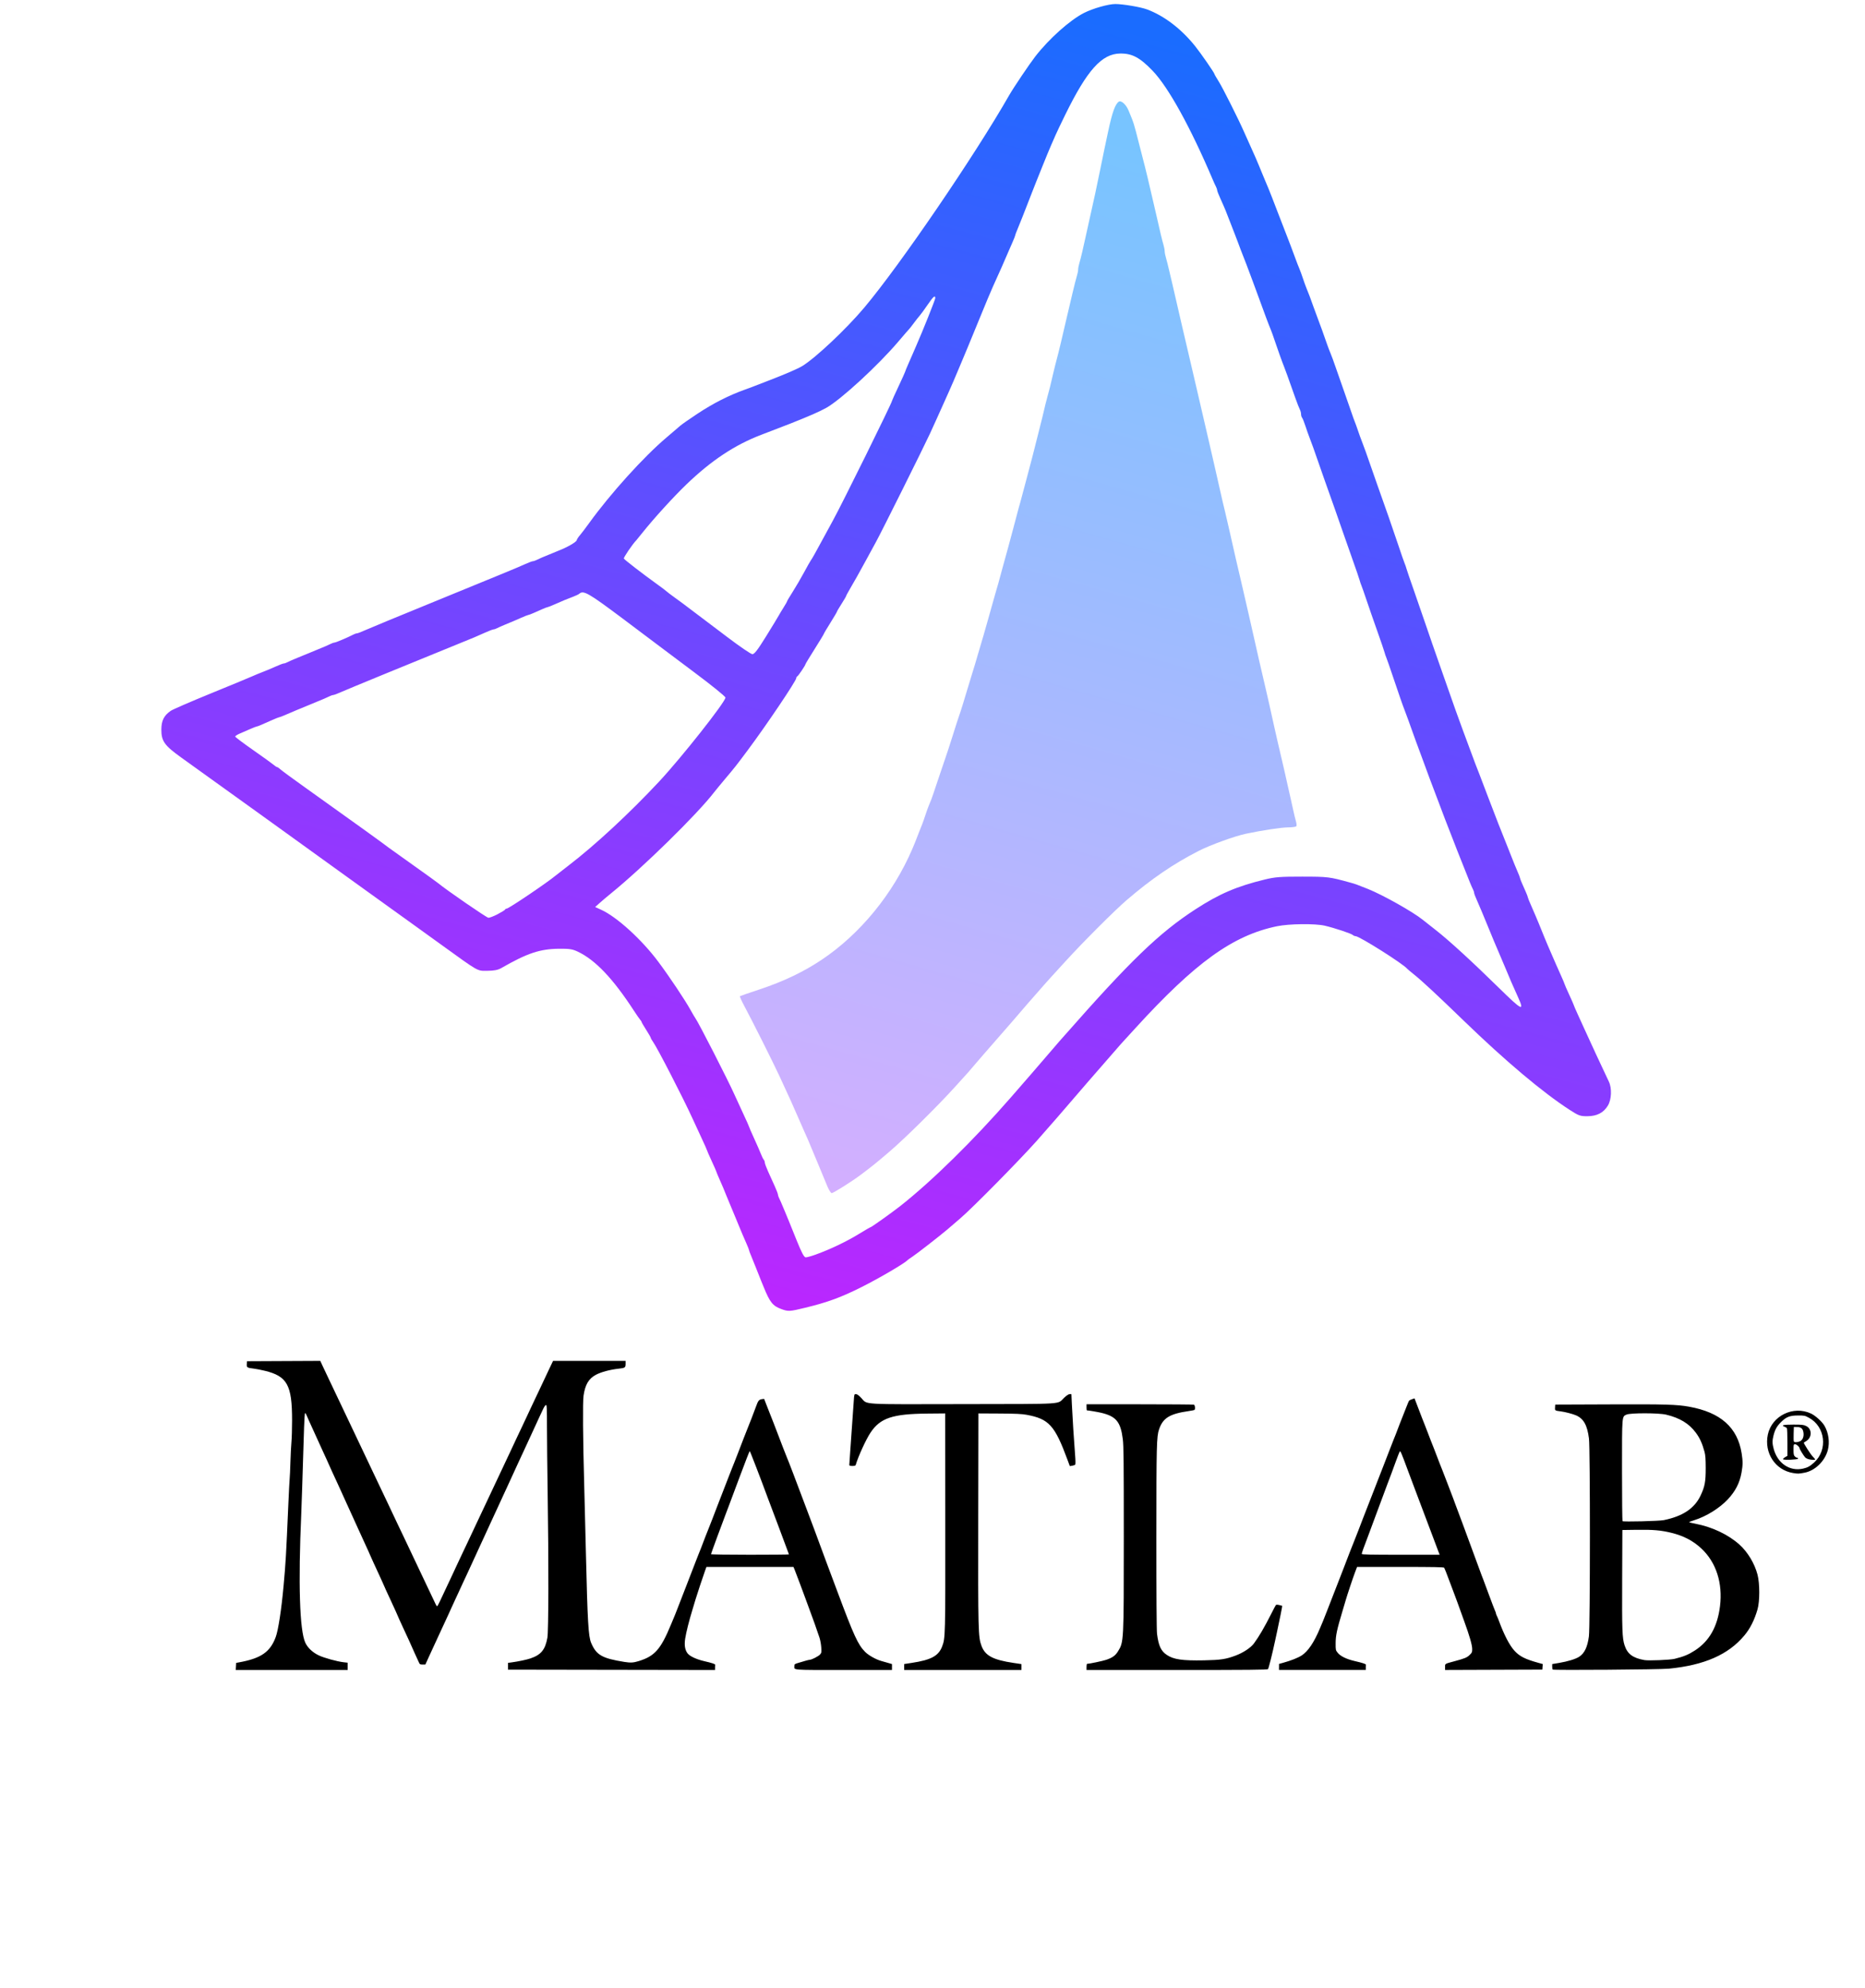 <?xml version="1.0" encoding="UTF-8" standalone="no"?>
<svg
   id="svg1398"
   version="1.1"
   viewBox="0 0 39.739 42.356"
   height="42.356mm"
   width="39.739mm"
   sodipodi:docname="matlab-seeklogo.com.svg"
   inkscape:version="1.1 (c68e22c387, 2021-05-23)"
   xmlns:inkscape="http://www.inkscape.org/namespaces/inkscape"
   xmlns:sodipodi="http://sodipodi.sourceforge.net/DTD/sodipodi-0.dtd"
   xmlns:xlink="http://www.w3.org/1999/xlink"
   xmlns="http://www.w3.org/2000/svg"
   xmlns:svg="http://www.w3.org/2000/svg"
   xmlns:rdf="http://www.w3.org/1999/02/22-rdf-syntax-ns#"
   xmlns:cc="http://creativecommons.org/ns#"
   xmlns:dc="http://purl.org/dc/elements/1.1/">
  <sodipodi:namedview
     id="namedview858"
     pagecolor="#ffffff"
     bordercolor="#666666"
     borderopacity="1.0"
     inkscape:pageshadow="2"
     inkscape:pageopacity="0.0"
     inkscape:pagecheckerboard="0"
     inkscape:document-units="mm"
     showgrid="false"
     fit-margin-top="0"
     fit-margin-left="0"
     fit-margin-right="0"
     fit-margin-bottom="0"
     inkscape:zoom="5.0534999"
     inkscape:cx="76.778472"
     inkscape:cy="109.82488"
     inkscape:window-width="3840"
     inkscape:window-height="2066"
     inkscape:window-x="-11"
     inkscape:window-y="-11"
     inkscape:window-maximized="1"
     inkscape:current-layer="svg1398" />
  <defs
     id="defs1392">
    <linearGradient
       gradientUnits="userSpaceOnUse"
       y2="334.446"
       x2="514.854"
       y1="135.048"
       x1="571.256"
       id="linearGradient2415-8"
       xlink:href="#linearGradient2413" />
    <linearGradient
       id="linearGradient2413">
      <stop
         id="stop2409"
         offset="0"
         style="stop-color:#78c4ff;stop-opacity:1;" />
      <stop
         id="stop2411"
         offset="1"
         style="stop-color:#d7aeff;stop-opacity:1" />
    </linearGradient>
    <linearGradient
       gradientUnits="userSpaceOnUse"
       y2="363.726"
       x2="506.337"
       y1="114.479"
       x1="572.564"
       id="linearGradient2407-1"
       xlink:href="#linearGradient2405" />
    <linearGradient
       id="linearGradient2405">
      <stop
         id="stop2401"
         offset="0"
         style="stop-color:#1a6cff;stop-opacity:1;" />
      <stop
         id="stop2403"
         offset="1"
         style="stop-color:#c522ff;stop-opacity:1" />
    </linearGradient>
  </defs>
  <g
     transform="matrix(1.049,0,0,1.049,-30.26,-44.014)"
     id="layer1">
    <g
       style="display:inline;stroke-width:9.01"
       transform="matrix(0.111,0,0,0.111,-11.649,29.879)"
       id="g2445-0">
      <path
         style="fill:url(#linearGradient2415-8);fill-opacity:1;stroke-width:9.01"
         d="m 516.272,326.026 c -0.269,-0.627 -1.084,-2.591 -1.811,-4.365 -0.727,-1.774 -1.516,-3.663 -1.753,-4.199 -0.237,-0.535 -0.67,-1.513 -0.962,-2.173 -0.292,-0.66 -0.683,-1.55 -0.868,-1.979 -1.02,-2.363 -1.369,-3.135 -3.444,-7.617 -1.122,-2.424 -4.985,-10.128 -6.397,-12.759 -0.509,-0.948 -0.873,-1.762 -0.809,-1.809 0.064,-0.047 1.682,-0.605 3.595,-1.24 4.349,-1.442 8.05,-3.209 11.359,-5.422 7.046,-4.712 13.075,-12.08 16.589,-20.276 0.419,-0.977 0.469,-1.102 1.202,-2.999 0.23,-0.594 0.507,-1.296 0.616,-1.559 0.11,-0.264 0.356,-0.966 0.548,-1.559 0.192,-0.594 0.481,-1.404 0.642,-1.799 0.161,-0.396 0.381,-0.936 0.488,-1.2 0.108,-0.264 0.587,-1.667 1.065,-3.119 0.478,-1.452 1.118,-3.341 1.422,-4.199 0.304,-0.858 0.957,-2.855 1.45,-4.438 0.493,-1.583 0.981,-3.095 1.083,-3.359 0.209,-0.538 1.21,-3.748 1.684,-5.398 0.171,-0.594 0.549,-1.835 0.841,-2.759 0.292,-0.924 0.665,-2.165 0.828,-2.759 0.163,-0.594 0.434,-1.511 0.601,-2.039 0.167,-0.528 0.422,-1.392 0.567,-1.919 0.145,-0.528 0.545,-1.931 0.889,-3.119 0.344,-1.188 0.738,-2.591 0.875,-3.119 0.137,-0.528 0.337,-1.23 0.443,-1.559 0.198,-0.615 0.788,-2.732 1.237,-4.439 0.234,-0.888 0.397,-1.483 1.123,-4.079 0.147,-0.528 0.539,-1.985 0.87,-3.239 1.002,-3.792 1.104,-4.171 1.324,-4.918 0.117,-0.396 0.607,-2.231 1.089,-4.079 0.482,-1.847 0.981,-3.737 1.108,-4.199 0.127,-0.462 0.292,-1.11 0.366,-1.44 0.074,-0.33 0.456,-1.841 0.847,-3.359 0.392,-1.517 0.804,-3.191 0.917,-3.719 0.113,-0.528 0.384,-1.607 0.603,-2.399 0.382,-1.379 0.576,-2.161 1.028,-4.139 0.196,-0.859 0.501,-2.068 0.983,-3.899 0.122,-0.462 0.331,-1.326 0.466,-1.919 0.135,-0.594 0.519,-2.24 0.855,-3.659 0.335,-1.419 0.882,-3.74 1.214,-5.158 0.332,-1.419 0.71,-2.911 0.84,-3.316 0.129,-0.405 0.235,-0.937 0.235,-1.183 0,-0.245 0.102,-0.777 0.226,-1.183 0.236,-0.768 0.766,-3.001 1.199,-5.055 0.255,-1.208 1.293,-5.897 1.7,-7.677 0.121,-0.528 0.492,-2.309 0.825,-3.959 0.333,-1.649 0.71,-3.485 0.837,-4.079 0.127,-0.594 0.448,-2.105 0.714,-3.359 0.727,-3.427 1.293,-5.001 1.944,-5.404 0.442,-0.273 1.32,0.519 1.771,1.599 0.981,2.349 0.961,2.285 1.955,6.204 0.452,1.781 0.923,3.617 1.047,4.079 0.124,0.462 0.336,1.326 0.471,1.919 0.135,0.594 0.525,2.267 0.868,3.719 0.342,1.452 0.718,3.071 0.835,3.599 0.538,2.428 1.008,4.38 1.215,5.055 0.124,0.405 0.226,0.937 0.226,1.183 0,0.245 0.102,0.777 0.226,1.183 0.124,0.405 0.4,1.493 0.612,2.416 0.212,0.924 0.479,2.057 0.593,2.519 0.176,0.715 0.695,2.964 1.688,7.318 0.12,0.528 0.499,2.147 0.841,3.599 0.342,1.452 0.72,3.071 0.84,3.599 0.119,0.528 0.497,2.147 0.84,3.599 0.342,1.452 0.718,3.071 0.835,3.599 0.216,0.976 0.833,3.635 1.196,5.158 0.11,0.462 0.484,2.081 0.831,3.599 0.347,1.517 0.73,3.191 0.852,3.719 0.122,0.528 0.391,1.715 0.598,2.639 0.545,2.433 0.846,3.727 1.087,4.678 0.117,0.462 0.492,2.081 0.833,3.599 0.997,4.437 1.449,6.406 2.038,8.877 0.11,0.462 0.484,2.081 0.831,3.599 0.347,1.517 0.73,3.191 0.852,3.719 0.122,0.528 0.391,1.715 0.598,2.639 0.207,0.924 0.482,2.138 0.61,2.699 0.129,0.561 0.335,1.478 0.459,2.039 0.262,1.186 0.918,4.005 1.213,5.218 0.224,0.919 1.014,4.434 1.591,7.078 0.202,0.924 0.459,2.057 0.571,2.519 0.262,1.079 0.925,3.921 1.202,5.158 0.118,0.528 0.385,1.715 0.592,2.639 0.207,0.924 0.476,2.111 0.599,2.639 0.122,0.528 0.349,1.553 0.504,2.279 0.155,0.726 0.375,1.629 0.489,2.007 0.114,0.378 0.148,0.783 0.076,0.9 -0.072,0.117 -0.746,0.215 -1.497,0.218 -1.237,0.004 -4.866,0.553 -7.767,1.173 -2.066,0.442 -6.478,2.046 -8.593,3.124 -4.614,2.352 -8.684,5.132 -13.195,9.01 -2.232,1.919 -7.905,7.593 -11.157,11.158 -0.903,0.99 -2.135,2.341 -2.74,3.002 -0.604,0.662 -1.798,2.011 -2.653,2.999 -0.855,0.988 -1.612,1.85 -1.681,1.916 -0.069,0.066 -0.719,0.822 -1.443,1.679 -0.724,0.858 -1.376,1.613 -1.448,1.679 -0.072,0.066 -1.202,1.362 -2.511,2.879 -1.309,1.517 -2.438,2.813 -2.511,2.879 -0.072,0.066 -0.724,0.822 -1.448,1.679 -0.724,0.858 -1.371,1.613 -1.438,1.679 -0.067,0.066 -1.093,1.2 -2.28,2.519 -3.174,3.528 -9.241,9.525 -12.136,11.996 -2.481,2.117 -3.081,2.601 -5.258,4.237 -1.573,1.182 -4.969,3.32 -5.273,3.32 -0.144,0 -0.482,-0.513 -0.751,-1.14 z"
         id="path2394-4" />
      <path
         id="path2349-4"
         style="fill:url(#linearGradient2407-1);fill-opacity:1;stroke-width:9.01"
         d="m 505.022,225.262 c 1.122,-1.811 2.155,-3.51 2.296,-3.776 0.141,-0.266 0.546,-0.941 0.9,-1.499 0.354,-0.558 0.643,-1.07 0.643,-1.137 0,-0.067 0.466,-0.852 1.035,-1.744 0.569,-0.892 1.499,-2.486 2.067,-3.541 0.567,-1.056 1.116,-2.027 1.218,-2.159 0.217,-0.279 0.895,-1.482 2.163,-3.839 0.497,-0.924 1.349,-2.489 1.894,-3.479 1.704,-3.097 10.816,-21.551 10.816,-21.907 0,-0.061 0.54,-1.259 1.2,-2.661 0.66,-1.402 1.2,-2.599 1.2,-2.659 0,-0.06 0.276,-0.733 0.613,-1.496 0.337,-0.763 0.704,-1.603 0.815,-1.866 0.111,-0.264 0.382,-0.889 0.602,-1.39 1.205,-2.739 3.487,-8.448 3.487,-8.725 0,-0.62 -0.368,-0.298 -1.411,1.232 -0.578,0.848 -1.226,1.736 -1.44,1.974 -0.214,0.238 -0.707,0.864 -1.096,1.391 -0.389,0.528 -0.77,1.013 -0.847,1.079 -0.077,0.066 -0.964,1.092 -1.971,2.279 -3.697,4.357 -10.57,10.676 -13.191,12.127 -1.264,0.699 -3.033,1.474 -6.556,2.871 -0.564,0.224 -3.049,1.181 -5.338,2.056 -4.844,1.851 -9.128,4.693 -13.69,9.079 -2.393,2.301 -6.031,6.301 -8.09,8.895 -0.524,0.66 -1.006,1.254 -1.072,1.32 -0.676,0.676 -2.384,3.189 -2.281,3.356 0.159,0.257 3.348,2.722 5.88,4.544 0.99,0.712 1.853,1.362 1.919,1.444 0.066,0.082 0.714,0.575 1.44,1.097 0.726,0.521 1.428,1.034 1.559,1.138 0.386,0.306 2.857,2.173 3.567,2.696 0.359,0.264 2.456,1.847 4.66,3.519 2.204,1.671 4.224,3.047 4.488,3.057 0.365,0.013 0.97,-0.774 2.519,-3.274 z m -49.145,50.863 c 0.705,-0.362 1.318,-0.74 1.362,-0.84 0.044,-0.1 0.177,-0.182 0.295,-0.182 0.379,0 7.342,-4.698 8.99,-6.065 0.26,-0.215 1.327,-1.048 2.373,-1.849 4.86,-3.727 11.137,-9.548 16.558,-15.357 4.081,-4.373 12.121,-14.556 12.124,-15.355 7.2e-4,-0.198 -2.562,-2.272 -5.694,-4.609 -3.133,-2.337 -5.965,-4.462 -6.295,-4.723 -0.33,-0.26 -3.423,-2.586 -6.873,-5.168 -6.246,-4.674 -7.124,-5.174 -7.894,-4.493 -0.125,0.111 -0.606,0.343 -1.068,0.516 -1.126,0.421 -2.052,0.805 -3.416,1.414 -0.625,0.279 -1.203,0.508 -1.283,0.508 -0.08,0 -0.513,0.162 -0.962,0.36 -0.449,0.198 -1.183,0.522 -1.632,0.72 -0.449,0.198 -0.882,0.36 -0.962,0.36 -0.08,0 -0.658,0.227 -1.283,0.504 -1.159,0.513 -1.373,0.605 -3.056,1.3 -0.528,0.218 -1.147,0.495 -1.376,0.616 -0.229,0.121 -0.523,0.22 -0.653,0.22 -0.13,0 -0.86,0.281 -1.623,0.625 -0.762,0.344 -1.602,0.713 -1.866,0.82 -11.599,4.723 -23.332,9.542 -24.298,9.979 -0.696,0.315 -1.373,0.573 -1.503,0.573 -0.13,0 -0.424,0.095 -0.653,0.212 -0.229,0.117 -0.687,0.325 -1.016,0.464 -1.532,0.643 -2.564,1.071 -3.059,1.268 -1.055,0.421 -3.108,1.283 -4.295,1.803 -0.416,0.182 -0.822,0.331 -0.902,0.331 -0.08,0 -0.658,0.229 -1.283,0.508 -2.212,0.988 -2.651,1.172 -2.795,1.172 -0.08,0 -0.658,0.225 -1.283,0.499 -0.625,0.275 -1.488,0.651 -1.917,0.836 -0.429,0.185 -0.776,0.419 -0.772,0.52 0.004,0.101 1.476,1.209 3.271,2.463 1.795,1.254 3.481,2.468 3.748,2.699 0.267,0.231 0.556,0.42 0.643,0.42 0.087,0 0.367,0.192 0.623,0.428 0.256,0.235 2.139,1.621 4.184,3.079 8.792,6.268 14.88,10.651 15.715,11.313 0.132,0.105 2.117,1.523 4.411,3.152 2.294,1.629 4.346,3.108 4.558,3.286 1.425,1.194 8.859,6.311 9.182,6.321 0.219,0.007 0.974,-0.284 1.679,-0.646 z m 58.193,62.296 c 2.746,-0.991 5.677,-2.395 8.065,-3.862 1.033,-0.635 1.931,-1.155 1.996,-1.155 0.16,0 3.972,-2.717 5.468,-3.898 5.819,-4.593 13.353,-11.994 20.208,-19.854 3.129,-3.588 4.566,-5.247 6.441,-7.437 1.186,-1.386 2.264,-2.639 2.396,-2.785 0.132,-0.146 0.564,-0.634 0.96,-1.084 12.11,-13.763 17.353,-18.817 23.992,-23.126 4.356,-2.827 7.544,-4.196 12.69,-5.447 1.88,-0.457 2.839,-0.531 6.864,-0.526 4.693,0.005 4.957,0.038 8.757,1.088 0.995,0.275 1.06,0.298 3.239,1.167 2.704,1.078 8.279,4.213 10.031,5.642 0.223,0.182 1.323,1.049 2.445,1.927 2.385,1.867 6.618,5.747 11.546,10.584 4.171,4.093 4.662,4.335 3.476,1.711 -1.087,-2.405 -1.533,-3.433 -2.42,-5.585 -0.49,-1.188 -1.087,-2.591 -1.325,-3.119 -0.239,-0.528 -1.049,-2.471 -1.801,-4.319 -0.751,-1.847 -1.625,-3.929 -1.942,-4.625 -0.317,-0.696 -0.576,-1.373 -0.576,-1.503 0,-0.13 -0.095,-0.424 -0.212,-0.653 -0.285,-0.56 -0.537,-1.174 -1.701,-4.135 -0.545,-1.386 -1.082,-2.735 -1.194,-2.999 -0.112,-0.264 -0.447,-1.128 -0.743,-1.919 -0.296,-0.792 -0.675,-1.763 -0.842,-2.159 -0.167,-0.396 -0.97,-2.501 -1.785,-4.678 -0.815,-2.177 -1.571,-4.175 -1.681,-4.439 -0.11,-0.264 -0.487,-1.29 -0.838,-2.279 -0.351,-0.99 -0.729,-2.015 -0.84,-2.279 -0.111,-0.264 -0.49,-1.29 -0.844,-2.279 -1.193,-3.342 -1.851,-5.156 -2.047,-5.638 -0.292,-0.72 -1.092,-3.02 -2.17,-6.238 -0.53,-1.583 -1.057,-3.095 -1.171,-3.359 -0.114,-0.264 -0.26,-0.696 -0.325,-0.96 -0.065,-0.264 -0.673,-2.045 -1.352,-3.959 -0.679,-1.913 -1.559,-4.45 -1.956,-5.638 -0.397,-1.188 -0.814,-2.375 -0.927,-2.639 -0.113,-0.264 -0.258,-0.696 -0.323,-0.96 -0.065,-0.264 -0.675,-2.045 -1.357,-3.959 -0.682,-1.913 -1.44,-4.073 -1.684,-4.798 -0.442,-1.311 -2.232,-6.393 -3.464,-9.837 -0.354,-0.99 -0.806,-2.285 -1.005,-2.879 -0.475,-1.42 -1.514,-4.312 -1.767,-4.918 -0.11,-0.264 -0.393,-1.074 -0.629,-1.799 -0.236,-0.726 -0.515,-1.422 -0.62,-1.547 -0.105,-0.125 -0.192,-0.424 -0.192,-0.663 0,-0.239 -0.101,-0.623 -0.225,-0.852 -0.124,-0.229 -0.502,-1.199 -0.84,-2.156 -1.351,-3.822 -1.862,-5.24 -2.054,-5.698 -0.275,-0.656 -1.329,-3.599 -1.761,-4.918 -0.194,-0.594 -0.485,-1.404 -0.646,-1.799 -0.586,-1.443 -0.594,-1.462 -3.268,-8.757 -0.732,-1.997 -1.632,-4.356 -2.242,-5.878 -0.106,-0.264 -0.327,-0.858 -0.492,-1.32 -0.165,-0.462 -0.434,-1.164 -0.597,-1.559 -0.163,-0.396 -0.541,-1.368 -0.839,-2.159 -0.7,-1.859 -0.996,-2.575 -1.763,-4.265 -0.346,-0.762 -0.629,-1.493 -0.629,-1.623 0,-0.13 -0.099,-0.424 -0.22,-0.653 -0.121,-0.229 -0.38,-0.794 -0.576,-1.256 -4.086,-9.618 -8.123,-16.931 -10.999,-19.926 -2.337,-2.433 -3.754,-3.191 -5.928,-3.17 -3.378,0.032 -6.05,3.006 -10.079,11.22 -0.777,1.583 -1.574,3.257 -1.772,3.719 -0.198,0.462 -0.575,1.326 -0.839,1.919 -0.263,0.594 -0.932,2.213 -1.486,3.599 -0.554,1.386 -1.096,2.735 -1.205,2.999 -0.109,0.264 -0.491,1.236 -0.849,2.159 -0.358,0.924 -0.736,1.895 -0.84,2.159 -0.104,0.264 -0.483,1.236 -0.844,2.159 -0.36,0.924 -0.803,2.02 -0.983,2.435 -0.18,0.416 -0.328,0.822 -0.328,0.902 0,0.08 -0.227,0.658 -0.504,1.283 -0.277,0.625 -0.595,1.353 -0.707,1.617 -0.763,1.805 -1.625,3.752 -2.868,6.478 -0.361,0.792 -1.49,3.491 -2.51,5.998 -1.019,2.507 -1.996,4.882 -2.17,5.278 -0.174,0.396 -0.717,1.691 -1.206,2.879 -0.489,1.188 -1.105,2.645 -1.368,3.239 -0.263,0.594 -0.619,1.404 -0.79,1.799 -0.171,0.396 -0.63,1.422 -1.02,2.279 -0.39,0.858 -0.949,2.099 -1.242,2.759 -0.293,0.66 -0.859,1.901 -1.256,2.759 -1.226,2.643 -8.762,17.768 -9.802,19.673 -0.54,0.99 -1.393,2.555 -1.895,3.479 -1.216,2.24 -2.097,3.81 -2.926,5.216 -0.377,0.64 -0.686,1.217 -0.686,1.284 0,0.067 -0.378,0.712 -0.84,1.434 -0.462,0.722 -0.84,1.366 -0.84,1.431 0,0.065 -0.54,0.979 -1.2,2.032 -0.66,1.053 -1.2,1.965 -1.2,2.027 0,0.062 -0.756,1.309 -1.679,2.772 -0.924,1.463 -1.679,2.711 -1.679,2.774 0,0.197 -1.31,2.14 -1.499,2.224 -0.099,0.044 -0.18,0.185 -0.18,0.313 0,0.497 -5.453,8.599 -8.858,13.161 -2.279,3.053 -2.26,3.029 -4.257,5.4 -0.778,0.924 -1.642,1.976 -1.921,2.338 -3.1,4.032 -13.047,13.783 -18.907,18.535 -0.651,0.528 -1.561,1.298 -2.023,1.711 l -0.84,0.751 1.096,0.499 c 2.87,1.307 7.402,5.427 10.438,9.488 2.035,2.722 4.953,7.089 5.949,8.903 0.362,0.66 0.744,1.308 0.848,1.44 0.503,0.639 6.027,11.437 7.182,14.04 0.321,0.723 1.05,2.309 1.619,3.523 0.57,1.214 1.036,2.26 1.036,2.325 0,0.065 0.412,1.014 0.915,2.111 0.503,1.096 1.061,2.371 1.238,2.833 0.178,0.462 0.413,0.942 0.524,1.068 0.111,0.125 0.201,0.365 0.201,0.533 0,0.168 0.27,0.902 0.6,1.631 0.33,0.729 0.87,1.923 1.2,2.652 0.33,0.729 0.6,1.433 0.6,1.563 0,0.13 0.095,0.424 0.212,0.653 0.208,0.408 0.302,0.626 1.116,2.576 0.589,1.412 0.678,1.629 2.073,5.097 0.941,2.339 1.387,3.178 1.689,3.179 0.226,0 1.036,-0.224 1.799,-0.5 z m -6.278,9.956 c -1.563,-0.572 -2.08,-1.222 -3.231,-4.057 -0.107,-0.264 -0.307,-0.75 -0.443,-1.08 -0.137,-0.33 -0.543,-1.356 -0.904,-2.279 -0.36,-0.924 -0.803,-2.02 -0.983,-2.435 -0.18,-0.416 -0.328,-0.822 -0.328,-0.902 0,-0.081 -0.227,-0.658 -0.504,-1.283 -0.277,-0.625 -0.594,-1.353 -0.704,-1.617 -0.11,-0.264 -0.38,-0.912 -0.6,-1.44 -0.22,-0.528 -0.487,-1.176 -0.592,-1.44 -0.212,-0.531 -0.852,-2.071 -1.248,-2.999 -0.141,-0.33 -0.364,-0.87 -0.496,-1.2 -0.522,-1.305 -0.65,-1.609 -1.242,-2.946 -0.337,-0.763 -0.613,-1.43 -0.613,-1.482 0,-0.052 -0.378,-0.913 -0.84,-1.913 -0.462,-1 -0.84,-1.865 -0.84,-1.923 0,-0.058 -0.443,-1.056 -0.985,-2.218 -0.542,-1.162 -1.306,-2.815 -1.697,-3.673 -1.7,-3.725 -6.395,-12.848 -7.18,-13.951 -0.25,-0.351 -0.454,-0.707 -0.454,-0.792 0,-0.085 -0.378,-0.745 -0.84,-1.467 -0.462,-0.722 -0.84,-1.369 -0.84,-1.438 0,-0.069 -0.117,-0.256 -0.26,-0.415 -0.143,-0.159 -0.656,-0.899 -1.14,-1.643 -3.826,-5.885 -7.053,-9.282 -10.264,-10.806 -0.986,-0.468 -1.534,-0.553 -3.452,-0.534 -3.497,0.035 -5.8,0.807 -10.556,3.537 -0.612,0.351 -1.295,0.486 -2.519,0.496 -1.946,0.016 -1.437,0.304 -8.635,-4.895 -2.466,-1.781 -4.787,-3.455 -5.159,-3.719 -0.372,-0.264 -2.699,-1.937 -5.171,-3.719 -2.472,-1.781 -6.521,-4.696 -8.997,-6.478 -2.476,-1.781 -6.519,-4.696 -8.984,-6.478 -2.465,-1.781 -4.788,-3.455 -5.162,-3.719 -0.374,-0.264 -3.079,-2.207 -6.012,-4.319 -2.933,-2.111 -6.489,-4.667 -7.902,-5.68 -3.11,-2.229 -3.675,-3.023 -3.665,-5.157 0.008,-1.612 0.465,-2.529 1.696,-3.398 0.358,-0.252 3.619,-1.67 7.248,-3.151 3.629,-1.481 7.061,-2.901 7.628,-3.155 0.566,-0.255 1.484,-0.634 2.039,-0.843 0.555,-0.209 1.579,-0.638 2.276,-0.954 0.696,-0.316 1.373,-0.574 1.503,-0.574 0.13,0 0.424,-0.099 0.653,-0.22 0.229,-0.121 0.848,-0.398 1.376,-0.616 0.528,-0.218 1.203,-0.497 1.499,-0.62 0.297,-0.123 0.783,-0.321 1.08,-0.439 0.495,-0.198 1.527,-0.626 3.059,-1.268 0.33,-0.138 0.787,-0.347 1.016,-0.464 0.229,-0.117 0.523,-0.212 0.653,-0.212 0.221,0 2.488,-0.967 3.425,-1.46 0.229,-0.121 0.523,-0.219 0.653,-0.219 0.13,0 0.806,-0.26 1.503,-0.577 0.696,-0.318 6.34,-2.649 12.542,-5.181 6.202,-2.532 11.6,-4.744 11.996,-4.916 0.396,-0.172 1.314,-0.552 2.039,-0.845 0.726,-0.293 1.889,-0.79 2.586,-1.105 0.696,-0.314 1.373,-0.572 1.503,-0.572 0.13,0 0.424,-0.095 0.653,-0.212 0.229,-0.117 0.686,-0.325 1.016,-0.464 1.73,-0.726 2.566,-1.071 2.999,-1.237 1.578,-0.607 3.24,-1.552 3.353,-1.908 0.072,-0.227 0.321,-0.621 0.553,-0.875 0.232,-0.254 1.006,-1.272 1.72,-2.262 3.894,-5.396 10.023,-12.178 14.165,-15.674 1.121,-0.946 2.254,-1.916 2.519,-2.156 0.265,-0.24 1.669,-1.222 3.121,-2.182 2.926,-1.936 5.77,-3.38 8.757,-4.448 0.462,-0.165 1.056,-0.384 1.32,-0.487 0.477,-0.186 2.204,-0.854 3.119,-1.207 2.911,-1.122 5.21,-2.116 5.998,-2.594 2.435,-1.478 8.085,-6.801 11.376,-10.719 6.543,-7.789 20.23,-27.853 26.515,-38.867 0.771,-1.352 3.707,-5.71 4.767,-7.078 2.508,-3.236 6.355,-6.672 8.925,-7.972 1.626,-0.823 4.448,-1.624 5.717,-1.624 1.407,0 4.611,0.542 5.799,0.982 3.134,1.159 6.269,3.551 8.809,6.723 1.07,1.336 3.547,4.919 3.547,5.131 0,0.061 0.357,0.68 0.794,1.375 0.708,1.127 3.587,6.855 4.554,9.062 0.202,0.462 0.711,1.595 1.13,2.519 0.831,1.832 1.383,3.093 1.679,3.839 0.105,0.264 0.371,0.912 0.592,1.44 0.22,0.528 0.49,1.176 0.6,1.44 0.11,0.264 0.359,0.858 0.554,1.32 0.195,0.462 0.973,2.459 1.728,4.439 0.755,1.979 1.508,3.923 1.673,4.319 0.165,0.396 0.435,1.098 0.6,1.559 0.165,0.462 0.386,1.056 0.492,1.32 0.105,0.264 0.327,0.858 0.492,1.32 0.165,0.462 0.439,1.164 0.608,1.559 0.169,0.396 0.467,1.206 0.661,1.799 0.194,0.594 0.485,1.404 0.646,1.799 0.562,1.382 0.678,1.692 1.312,3.479 0.351,0.99 0.729,2.015 0.84,2.279 0.186,0.442 1.141,3.096 1.728,4.798 0.136,0.396 0.387,1.044 0.558,1.44 0.17,0.396 0.586,1.529 0.923,2.519 0.337,0.99 1.055,3.041 1.595,4.558 0.54,1.517 1.143,3.245 1.34,3.839 0.197,0.594 0.449,1.296 0.56,1.559 0.111,0.264 0.384,1.02 0.606,1.679 0.222,0.66 0.495,1.416 0.606,1.679 0.25,0.594 1.284,3.468 1.769,4.918 0.199,0.594 0.651,1.889 1.005,2.879 1.57,4.387 3.084,8.735 3.969,11.396 0.526,1.583 1.051,3.095 1.166,3.359 0.115,0.264 0.265,0.696 0.333,0.96 0.068,0.264 0.676,2.045 1.351,3.959 0.675,1.913 1.7,4.882 2.279,6.598 0.579,1.715 1.607,4.684 2.285,6.598 0.678,1.913 1.436,4.073 1.683,4.798 0.609,1.784 2.249,6.373 2.701,7.557 0.201,0.528 0.762,2.039 1.246,3.359 0.84,2.29 1.393,3.75 1.818,4.798 0.107,0.264 0.806,2.099 1.553,4.079 1.156,3.062 2.74,7.116 3.468,8.877 0.109,0.264 0.493,1.236 0.854,2.159 0.36,0.924 0.857,2.137 1.103,2.696 0.246,0.559 0.448,1.083 0.448,1.163 0,0.08 0.162,0.513 0.36,0.962 0.198,0.449 0.522,1.183 0.72,1.632 0.198,0.449 0.36,0.882 0.36,0.962 0,0.08 0.229,0.658 0.508,1.283 0.279,0.625 0.664,1.515 0.856,1.977 0.192,0.462 0.463,1.11 0.604,1.44 0.141,0.33 0.338,0.816 0.439,1.08 0.101,0.264 0.364,0.912 0.584,1.44 0.22,0.528 0.49,1.176 0.6,1.44 0.11,0.264 0.437,1.02 0.727,1.679 0.29,0.66 0.666,1.523 0.835,1.919 0.169,0.396 0.591,1.343 0.936,2.106 0.346,0.762 0.629,1.437 0.629,1.498 0,0.062 0.378,0.93 0.84,1.93 0.462,1 0.84,1.861 0.84,1.914 0,0.053 0.31,0.774 0.688,1.602 0.378,0.828 0.932,2.045 1.231,2.705 1.197,2.643 3.155,6.858 4.512,9.717 0.57,1.201 0.488,3.255 -0.175,4.364 -0.785,1.314 -1.998,1.948 -3.746,1.957 -1.329,0.007 -1.595,-0.088 -3.239,-1.15 -4.947,-3.196 -11.739,-8.915 -19.415,-16.344 -4.792,-4.639 -7.594,-7.245 -9.009,-8.379 -0.658,-0.528 -1.251,-1.026 -1.317,-1.107 -0.739,-0.907 -8.758,-5.971 -9.455,-5.971 -0.157,0 -0.389,-0.098 -0.514,-0.218 -0.274,-0.262 -3.327,-1.276 -5.106,-1.694 -1.764,-0.415 -6.531,-0.363 -8.755,0.097 -8.069,1.667 -14.944,6.62 -25.967,18.707 -1.312,1.439 -2.495,2.735 -2.628,2.879 -0.256,0.278 -5.101,5.839 -5.977,6.861 -4.579,5.338 -7.167,8.32 -9.359,10.787 -3.181,3.581 -11.773,12.296 -14.013,14.214 -0.879,0.753 -1.923,1.65 -2.319,1.992 -1.2,1.039 -5.753,4.583 -6.498,5.059 -0.385,0.245 -0.753,0.506 -0.819,0.58 -0.522,0.586 -5.124,3.286 -8.452,4.958 -3.743,1.881 -6.205,2.784 -10.294,3.776 -2.901,0.704 -3.094,0.714 -4.395,0.238 z" />
      <path
         style="fill:#000000;stroke-width:9.01"
         d="m 408.005,413.783 0.037,-0.648 0.558,-0.102 c 3.99,-0.729 5.666,-1.888 6.678,-4.618 0.466,-1.258 1.044,-5.013 1.44,-9.365 0.392,-4.301 0.459,-5.442 0.872,-14.947 0.101,-2.32 0.211,-4.441 0.244,-4.714 0.034,-0.273 0.094,-1.613 0.134,-2.977 0.04,-1.364 0.126,-3.031 0.19,-3.703 0.064,-0.672 0.117,-2.473 0.117,-4.002 0,-6.411 -0.888,-8.026 -4.962,-9.023 -0.716,-0.175 -1.637,-0.357 -2.047,-0.403 -1.214,-0.138 -1.323,-0.208 -1.279,-0.823 l 0.038,-0.528 6.705,-0.032 6.705,-0.032 0.417,0.9 c 0.229,0.495 0.777,1.654 1.216,2.575 0.44,0.921 1.01,2.121 1.268,2.667 0.258,0.546 0.775,1.634 1.15,2.419 0.375,0.785 0.905,1.901 1.178,2.481 0.514,1.092 1.384,2.924 2.355,4.962 0.652,1.367 1.595,3.357 2.264,4.776 0.781,1.657 1.541,3.257 2.468,5.192 0.485,1.014 0.882,1.857 0.882,1.874 0,0.017 0.453,0.974 1.007,2.126 0.554,1.152 1.189,2.486 1.412,2.963 0.495,1.061 1.305,2.773 2.173,4.59 1.086,2.275 1.863,3.915 2.379,5.018 0.998,2.137 1.113,2.363 1.208,2.363 0.053,0 0.283,-0.405 0.51,-0.899 0.486,-1.058 1.286,-2.759 2.339,-4.976 0.417,-0.878 0.758,-1.613 0.758,-1.633 0,-0.02 0.383,-0.837 0.852,-1.815 0.468,-0.978 0.993,-2.085 1.165,-2.46 0.33,-0.718 1.163,-2.49 1.953,-4.155 0.259,-0.546 0.707,-1.495 0.995,-2.109 1.544,-3.289 2.15,-4.576 3.095,-6.574 0.355,-0.75 0.815,-1.727 1.022,-2.171 0.207,-0.443 0.627,-1.337 0.933,-1.985 0.306,-0.648 0.697,-1.485 0.869,-1.861 0.172,-0.375 0.697,-1.482 1.165,-2.46 0.468,-0.978 0.852,-1.797 0.852,-1.82 0,-0.023 0.383,-0.842 0.852,-1.82 0.468,-0.978 0.993,-2.085 1.165,-2.46 0.381,-0.829 1.27,-2.719 2.088,-4.434 l 0.606,-1.271 h 6.638 6.638 v 0.554 c 0,0.661 -0.115,0.743 -1.204,0.862 -1.663,0.181 -3.306,0.623 -4.274,1.15 -1.286,0.7 -1.922,1.785 -2.215,3.782 -0.169,1.152 -0.12,7.818 0.122,16.537 0.066,2.388 0.206,7.97 0.311,12.404 0.293,12.415 0.452,15.133 0.953,16.311 0.948,2.232 1.985,2.828 6.059,3.486 1.134,0.183 1.661,0.155 2.619,-0.138 2.953,-0.905 4.052,-2.146 5.937,-6.706 0.351,-0.848 0.686,-1.653 0.745,-1.79 0.059,-0.136 0.256,-0.639 0.438,-1.116 0.313,-0.824 0.675,-1.754 1.613,-4.155 0.887,-2.269 1.346,-3.456 1.75,-4.528 0.232,-0.614 0.473,-1.228 0.535,-1.364 0.129,-0.282 0.566,-1.41 1.194,-3.076 0.236,-0.628 0.484,-1.253 0.55,-1.389 0.066,-0.136 0.407,-1.002 0.757,-1.923 0.35,-0.921 0.735,-1.926 0.855,-2.233 0.764,-1.947 1.461,-3.745 1.995,-5.148 0.337,-0.887 0.665,-1.724 0.727,-1.861 0.062,-0.136 0.253,-0.611 0.424,-1.054 0.171,-0.443 0.486,-1.253 0.7,-1.799 0.214,-0.546 0.665,-1.718 1.002,-2.605 0.337,-0.887 0.667,-1.724 0.733,-1.861 0.122,-0.251 1.259,-3.196 1.574,-4.077 0.341,-0.954 0.503,-1.161 0.977,-1.25 0.248,-0.047 0.465,-0.067 0.482,-0.046 0.017,0.021 0.186,0.458 0.375,0.969 0.189,0.512 0.419,1.098 0.51,1.302 0.091,0.205 0.455,1.126 0.807,2.047 0.353,0.921 0.739,1.926 0.858,2.233 0.119,0.307 0.503,1.312 0.853,2.233 0.35,0.921 0.69,1.786 0.757,1.923 0.169,0.347 1.611,4.119 3.367,8.807 0.818,2.183 1.563,4.165 1.657,4.404 0.093,0.239 0.568,1.523 1.055,2.853 0.487,1.33 0.961,2.614 1.054,2.853 0.093,0.239 1.044,2.779 2.113,5.644 3.011,8.069 3.776,9.729 5.079,11.031 0.636,0.635 1.997,1.394 2.98,1.661 0.273,0.074 0.817,0.229 1.209,0.344 l 0.713,0.209 v 0.541 0.541 h -8.856 c -9.735,0 -9.006,0.06 -9.006,-0.737 0,-0.313 0.066,-0.364 0.713,-0.554 0.392,-0.115 0.985,-0.29 1.317,-0.389 0.332,-0.099 0.679,-0.18 0.772,-0.18 0.349,0 1.613,-0.646 1.894,-0.967 0.27,-0.31 0.287,-0.41 0.224,-1.327 -0.038,-0.546 -0.18,-1.327 -0.315,-1.737 -0.459,-1.385 -1.353,-3.91 -1.692,-4.776 -0.093,-0.239 -0.513,-1.383 -0.933,-2.543 -0.42,-1.16 -0.834,-2.276 -0.921,-2.481 -0.087,-0.205 -0.309,-0.791 -0.494,-1.302 -0.184,-0.512 -0.423,-1.14 -0.531,-1.395 l -0.196,-0.465 h -7.965 -7.965 l -0.259,0.713 c -0.327,0.901 -1.575,4.663 -1.737,5.241 -0.067,0.239 -0.319,1.076 -0.559,1.861 -0.628,2.051 -1.149,4.124 -1.332,5.3 -0.186,1.198 -0.045,2.071 0.436,2.702 0.398,0.522 1.614,1.09 3.046,1.422 1.412,0.328 2.026,0.528 2.002,0.654 -0.01,0.051 -0.017,0.289 -0.017,0.528 v 0.435 l -18.947,-0.031 -18.947,-0.031 v -0.619 -0.619 l 0.682,-0.093 c 1.22,-0.166 2.757,-0.492 3.454,-0.731 1.924,-0.662 2.674,-1.582 3.074,-3.769 0.218,-1.194 0.241,-13.986 0.048,-26.669 -0.066,-4.298 -0.121,-9.643 -0.122,-11.877 -0.002,-3.435 -0.03,-4.062 -0.18,-4.062 -0.097,0 -0.327,0.321 -0.51,0.713 -0.183,0.392 -0.517,1.104 -0.742,1.582 -0.224,0.478 -0.866,1.873 -1.426,3.101 -0.56,1.228 -1.256,2.735 -1.546,3.349 -0.29,0.614 -0.654,1.395 -0.807,1.737 -0.563,1.252 -1.482,3.256 -2.02,4.403 -0.304,0.648 -0.678,1.458 -0.832,1.799 -0.154,0.341 -0.461,1.011 -0.683,1.489 -0.797,1.716 -1.155,2.492 -1.461,3.163 -0.171,0.375 -0.485,1.059 -0.697,1.52 -0.213,0.461 -0.559,1.214 -0.771,1.675 -0.212,0.461 -0.54,1.172 -0.73,1.582 -0.19,0.409 -0.458,0.995 -0.597,1.302 -0.138,0.307 -0.485,1.061 -0.77,1.675 -0.285,0.614 -0.632,1.368 -0.771,1.675 -0.139,0.307 -0.553,1.193 -0.919,1.969 -0.367,0.776 -0.667,1.43 -0.667,1.453 0,0.023 -0.307,0.686 -0.682,1.472 -0.375,0.787 -0.682,1.454 -0.682,1.483 0,0.029 -0.284,0.658 -0.632,1.396 -0.347,0.739 -0.912,1.957 -1.254,2.707 -0.342,0.75 -0.857,1.867 -1.145,2.481 -0.287,0.614 -0.795,1.716 -1.128,2.45 l -0.606,1.333 h -0.503 c -0.449,0 -0.522,-0.043 -0.679,-0.403 -0.097,-0.222 -0.418,-0.922 -0.713,-1.555 -0.295,-0.634 -0.536,-1.173 -0.536,-1.198 0,-0.025 -0.255,-0.595 -0.566,-1.267 -0.311,-0.671 -0.67,-1.444 -0.796,-1.717 -0.821,-1.77 -1.242,-2.697 -1.242,-2.732 0,-0.037 -0.57,-1.301 -1.117,-2.478 -0.996,-2.14 -1.364,-2.944 -1.364,-2.981 0,-0.024 -0.228,-0.535 -0.507,-1.136 -0.279,-0.601 -0.62,-1.344 -0.758,-1.651 -0.138,-0.307 -0.468,-1.022 -0.733,-1.589 -0.265,-0.567 -0.482,-1.051 -0.482,-1.076 0,-0.025 -0.195,-0.468 -0.434,-0.985 -1.339,-2.897 -1.34,-2.899 -1.961,-4.289 -0.168,-0.375 -0.471,-1.045 -0.675,-1.488 -0.738,-1.609 -1.06,-2.316 -1.581,-3.473 -0.292,-0.648 -0.697,-1.541 -0.9,-1.985 -0.203,-0.443 -0.496,-1.085 -0.651,-1.426 -0.155,-0.341 -0.525,-1.142 -0.823,-1.779 -0.298,-0.637 -0.541,-1.178 -0.541,-1.202 0,-0.024 -0.228,-0.535 -0.507,-1.136 -0.279,-0.601 -0.621,-1.344 -0.759,-1.651 -0.963,-2.133 -1.905,-4.203 -2.454,-5.396 -0.22,-0.478 -0.449,-0.994 -0.507,-1.147 -0.059,-0.153 -0.156,-0.279 -0.215,-0.279 -0.059,0 -0.144,1.158 -0.187,2.574 -0.302,9.741 -0.458,14.555 -0.516,15.846 -0.567,12.763 -0.3,21.325 0.735,23.585 0.423,0.924 1.331,1.786 2.445,2.322 0.979,0.471 3.365,1.131 4.588,1.269 l 0.727,0.082 v 0.666 0.666 h -10.24 -10.24 z m 101.194,-20.506 c 0,-0.037 -0.817,-2.228 -1.815,-4.869 -0.998,-2.641 -1.949,-5.165 -2.112,-5.608 -1.257,-3.422 -3.191,-8.434 -3.253,-8.433 -0.042,0.002 -0.904,2.22 -1.915,4.931 -1.011,2.711 -1.918,5.138 -2.016,5.394 -0.098,0.256 -0.257,0.674 -0.355,0.93 -0.793,2.072 -2.799,7.53 -2.799,7.615 0,0.059 3.21,0.106 7.132,0.106 3.923,0 7.132,-0.03 7.132,-0.067 z m 21.087,20.611 v -0.543 l 1.395,-0.213 c 3.559,-0.544 4.9,-1.275 5.561,-3.032 0.577,-1.534 0.584,-1.816 0.565,-22.834 l -0.017,-19.785 -3.287,0.03 c -6.363,0.058 -8.593,0.807 -10.381,3.49 -0.83,1.246 -2.27,4.395 -2.715,5.939 -0.061,0.211 -1.17,0.211 -1.167,0 7.8e-4,-0.085 0.083,-1.299 0.183,-2.698 0.401,-5.625 0.564,-7.933 0.64,-9.086 0.079,-1.186 0.086,-1.209 0.39,-1.209 0.218,0 0.517,0.219 1.005,0.735 1.159,1.227 -0.426,1.134 18.75,1.096 18.985,-0.037 16.992,0.09 18.354,-1.171 0.459,-0.425 0.822,-0.66 1.018,-0.66 h 0.305 l 0.084,1.83 c 0.105,2.284 0.394,6.843 0.584,9.19 0.091,1.126 0.1,1.821 0.026,1.896 -0.065,0.065 -0.313,0.15 -0.551,0.188 l -0.433,0.07 -0.405,-1.098 c -2.347,-6.367 -3.405,-7.535 -7.514,-8.293 -0.866,-0.16 -1.979,-0.211 -4.962,-0.227 l -3.845,-0.021 -0.033,19.164 c -0.035,20.71 -0.009,21.751 0.601,23.381 0.672,1.795 2.105,2.558 5.851,3.113 l 1.457,0.216 v 0.537 0.537 H 541.015 530.285 Z m 33.367,-0.015 c 0,-0.307 0.042,-0.559 0.093,-0.56 0.414,-0.007 2.86,-0.522 3.504,-0.738 1.116,-0.373 1.678,-0.774 2.147,-1.529 1.082,-1.744 1.076,-1.63 1.077,-20.993 7.8e-4,-13.757 -0.028,-16.615 -0.183,-17.862 -0.393,-3.162 -1.214,-4.169 -3.932,-4.82 -0.644,-0.154 -2.372,-0.448 -2.636,-0.448 -0.038,0 -0.069,-0.251 -0.069,-0.558 v -0.558 h 9.727 c 5.35,0 9.815,0.034 9.923,0.075 0.21,0.08 0.281,0.85 0.09,0.968 -0.058,0.036 -0.519,0.125 -1.023,0.198 -3.509,0.507 -4.733,1.26 -5.444,3.349 -0.45,1.322 -0.486,2.77 -0.492,19.807 -0.003,10.467 0.041,17.004 0.119,17.614 0.282,2.195 0.718,3.136 1.783,3.853 1.253,0.843 2.827,1.072 6.833,0.995 3.048,-0.059 3.996,-0.203 5.788,-0.88 1.397,-0.527 2.746,-1.424 3.33,-2.213 0.936,-1.266 1.9,-2.917 3.187,-5.462 0.39,-0.771 0.756,-1.465 0.813,-1.542 0.074,-0.1 0.257,-0.107 0.624,-0.024 0.286,0.064 0.534,0.131 0.551,0.148 0.033,0.033 -0.515,2.781 -0.956,4.793 -0.142,0.648 -0.311,1.43 -0.376,1.737 -0.464,2.188 -1.143,4.894 -1.268,5.055 -0.096,0.123 -3.577,0.155 -16.665,0.155 H 563.653 Z m 35.228,0.003 v -0.555 l 0.713,-0.195 c 1.433,-0.393 2.73,-0.901 3.417,-1.341 1.171,-0.749 2.283,-2.398 3.361,-4.983 0.256,-0.614 0.515,-1.228 0.575,-1.364 0.06,-0.136 0.369,-0.918 0.685,-1.737 0.609,-1.577 1.049,-2.708 1.956,-5.024 0.307,-0.785 0.784,-2.013 1.059,-2.729 0.275,-0.716 0.812,-2.112 1.192,-3.101 0.38,-0.989 0.745,-1.91 0.811,-2.047 0.066,-0.136 0.406,-1.002 0.756,-1.923 0.35,-0.921 0.735,-1.926 0.855,-2.233 0.121,-0.307 0.501,-1.284 0.846,-2.171 0.345,-0.887 0.889,-2.282 1.209,-3.101 0.32,-0.819 0.656,-1.684 0.746,-1.923 0.09,-0.239 0.449,-1.16 0.799,-2.047 0.35,-0.887 0.911,-2.338 1.248,-3.225 0.337,-0.887 0.664,-1.724 0.726,-1.861 0.128,-0.28 0.561,-1.395 1.194,-3.076 0.236,-0.628 0.484,-1.253 0.55,-1.389 0.066,-0.136 0.32,-0.778 0.563,-1.426 0.244,-0.648 0.494,-1.23 0.556,-1.292 0.062,-0.063 0.307,-0.181 0.545,-0.262 l 0.432,-0.148 0.457,1.193 c 0.251,0.656 0.649,1.695 0.883,2.309 0.234,0.614 0.477,1.228 0.539,1.364 0.063,0.136 0.311,0.778 0.552,1.426 0.241,0.648 0.486,1.29 0.545,1.426 0.158,0.366 0.899,2.275 1.685,4.341 0.182,0.478 0.382,0.98 0.444,1.116 0.063,0.136 0.484,1.225 0.935,2.419 0.452,1.194 0.931,2.45 1.065,2.791 0.134,0.341 0.288,0.76 0.343,0.93 0.055,0.171 0.159,0.45 0.231,0.62 0.136,0.321 1.894,5.072 3.558,9.613 0.525,1.433 0.998,2.717 1.051,2.853 0.053,0.136 0.183,0.471 0.289,0.744 0.106,0.273 0.593,1.585 1.083,2.915 0.49,1.33 0.968,2.581 1.063,2.779 0.095,0.198 0.173,0.421 0.173,0.496 0,0.075 0.072,0.276 0.16,0.446 0.088,0.171 0.262,0.589 0.387,0.93 0.95,2.585 1.961,4.524 2.871,5.507 0.941,1.017 1.955,1.525 4.371,2.19 l 0.781,0.215 -0.037,0.509 -0.037,0.509 -8.9,0.032 -8.9,0.032 v -0.549 c 0,-0.62 -0.114,-0.553 1.799,-1.068 1.796,-0.484 2.195,-0.65 2.682,-1.113 0.434,-0.413 0.481,-0.518 0.481,-1.081 0,-0.753 -0.462,-2.363 -1.487,-5.183 -0.422,-1.16 -0.986,-2.723 -1.253,-3.473 -0.268,-0.75 -0.538,-1.476 -0.601,-1.613 -0.063,-0.136 -0.463,-1.197 -0.888,-2.357 -0.426,-1.16 -0.827,-2.178 -0.892,-2.264 -0.092,-0.121 -1.847,-0.155 -8.031,-0.155 h -7.913 l -0.367,0.961 c -0.373,0.978 -1.416,4.102 -1.709,5.117 -0.088,0.307 -0.337,1.144 -0.553,1.861 -1.066,3.547 -1.289,4.584 -1.295,6.035 -0.006,1.226 0.005,1.273 0.377,1.737 0.508,0.633 1.591,1.162 3.1,1.513 1.456,0.339 2.079,0.542 2.055,0.669 -0.01,0.051 -0.017,0.288 -0.017,0.527 v 0.434 h -7.939 -7.939 v -0.555 z m 29.165,-21.122 c -0.126,-0.324 -1.025,-2.71 -1.997,-5.303 -0.972,-2.592 -1.958,-5.206 -2.191,-5.808 -0.233,-0.602 -0.872,-2.304 -1.419,-3.783 -1.192,-3.223 -1.339,-3.565 -1.465,-3.42 -0.054,0.061 -0.391,0.921 -0.75,1.91 -0.359,0.989 -0.696,1.91 -0.749,2.047 -0.053,0.136 -0.18,0.471 -0.281,0.744 -0.101,0.273 -0.354,0.943 -0.561,1.488 -0.207,0.546 -1.028,2.751 -1.823,4.9 -0.795,2.149 -1.526,4.117 -1.624,4.372 -0.83,2.168 -1.17,3.125 -1.17,3.29 0,0.119 1.574,0.152 7.131,0.152 h 7.131 z m 20.916,21.603 c -0.051,-0.051 -0.092,-0.298 -0.092,-0.549 v -0.457 l 1.271,-0.213 c 1.595,-0.268 3.044,-0.714 3.678,-1.134 0.97,-0.642 1.503,-1.762 1.767,-3.715 0.237,-1.754 0.246,-34.359 0.01,-36.22 -0.309,-2.441 -0.975,-3.631 -2.37,-4.236 -0.607,-0.263 -1.992,-0.624 -2.782,-0.724 -1.086,-0.138 -1.097,-0.146 -1.055,-0.726 l 0.038,-0.517 10.047,-0.039 c 10.178,-0.04 12.202,0.02 14.451,0.425 5.758,1.037 8.863,3.797 9.613,8.542 0.229,1.449 0.225,2.114 -0.019,3.498 -0.335,1.898 -1.121,3.435 -2.514,4.917 -1.526,1.624 -3.917,3.11 -6.119,3.805 -0.529,0.167 -0.961,0.333 -0.961,0.369 1.4e-4,0.036 0.539,0.169 1.198,0.296 3.038,0.585 5.965,1.976 8.009,3.806 1.512,1.354 2.784,3.471 3.314,5.517 0.419,1.618 0.419,4.866 0,6.324 -0.565,1.964 -1.344,3.513 -2.41,4.791 -2.928,3.509 -7.314,5.437 -13.831,6.079 -1.626,0.16 -21.096,0.306 -21.243,0.159 z m 22.297,-1.963 c 1.675,-0.409 2.53,-0.761 3.721,-1.53 2.635,-1.703 4.136,-4.35 4.597,-8.112 0.519,-4.229 -0.705,-8.019 -3.404,-10.545 -1.529,-1.43 -3.272,-2.337 -5.562,-2.893 -1.856,-0.451 -3.323,-0.577 -6.236,-0.535 l -2.667,0.038 -0.037,9.055 c -0.038,9.231 0.016,10.725 0.434,12.023 0.515,1.601 1.515,2.351 3.635,2.724 0.786,0.138 4.682,-0.02 5.52,-0.225 z m -1.985,-25.381 c 3.476,-0.709 5.623,-2.135 6.734,-4.474 0.79,-1.662 0.957,-2.548 0.953,-5.073 -0.005,-1.685 -0.052,-2.351 -0.223,-2.977 -0.419,-1.534 -0.858,-2.501 -1.578,-3.471 -1.255,-1.693 -2.933,-2.713 -5.452,-3.315 -1.343,-0.321 -6.527,-0.328 -7.23,-0.01 -0.864,0.391 -0.833,0.005 -0.833,10.244 0,5.039 0.042,9.206 0.093,9.259 0.143,0.149 6.689,-0.011 7.536,-0.184 z m 23.635,-8.632 c -3.234,-0.545 -5.279,-3.679 -4.581,-7.018 0.722,-3.451 4.678,-5.38 7.909,-3.856 0.801,0.378 2.012,1.475 2.447,2.217 0.764,1.303 1.004,3.035 0.621,4.474 -0.535,2.011 -2.33,3.761 -4.23,4.125 -1.109,0.213 -1.231,0.216 -2.166,0.059 z m 1.856,-0.798 c 0.842,-0.189 1.281,-0.431 2.036,-1.121 2.541,-2.322 2.053,-6.56 -0.942,-8.184 -0.747,-0.405 -0.842,-0.425 -2.025,-0.42 -1.508,0.006 -2.138,0.256 -3.112,1.23 -0.74,0.74 -1.068,1.322 -1.344,2.387 -0.254,0.979 -0.247,1.532 0.031,2.535 0.73,2.632 2.949,4.112 5.355,3.572 z m -3.649,-1.713 c -0.04,-0.064 0.124,-0.231 0.362,-0.372 l 0.434,-0.256 v -2.454 c 0,-1.35 -0.044,-2.52 -0.096,-2.601 -0.051,-0.081 -0.249,-0.206 -0.44,-0.279 -0.692,-0.263 -0.192,-0.38 1.622,-0.38 1.576,0 1.883,0.033 2.34,0.255 1.069,0.518 1.113,2.036 0.078,2.717 -0.255,0.168 -0.48,0.315 -0.501,0.327 -0.1,0.059 1.259,2.178 1.644,2.562 0.242,0.242 0.44,0.474 0.44,0.515 0,0.116 -0.763,0.087 -1.229,-0.046 -0.232,-0.066 -0.512,-0.22 -0.623,-0.341 -0.258,-0.281 -1.001,-1.493 -1.001,-1.632 0,-0.259 -0.537,-0.759 -0.815,-0.759 -0.294,0 -0.301,0.024 -0.301,0.992 0,0.827 0.041,1.034 0.248,1.24 0.136,0.136 0.336,0.248 0.444,0.248 0.108,0 0.173,0.07 0.145,0.155 -0.062,0.188 -2.638,0.29 -2.75,0.109 z m 2.994,-3.248 c 0.536,-0.187 0.832,-0.796 0.749,-1.539 -0.09,-0.803 -0.406,-1.102 -1.175,-1.113 l -0.594,-0.008 -0.036,1.232 c -0.02,0.677 -0.007,1.305 0.027,1.395 0.076,0.197 0.517,0.212 1.029,0.033 z"
         id="path2377-4" />
    </g>
  </g>
</svg>
